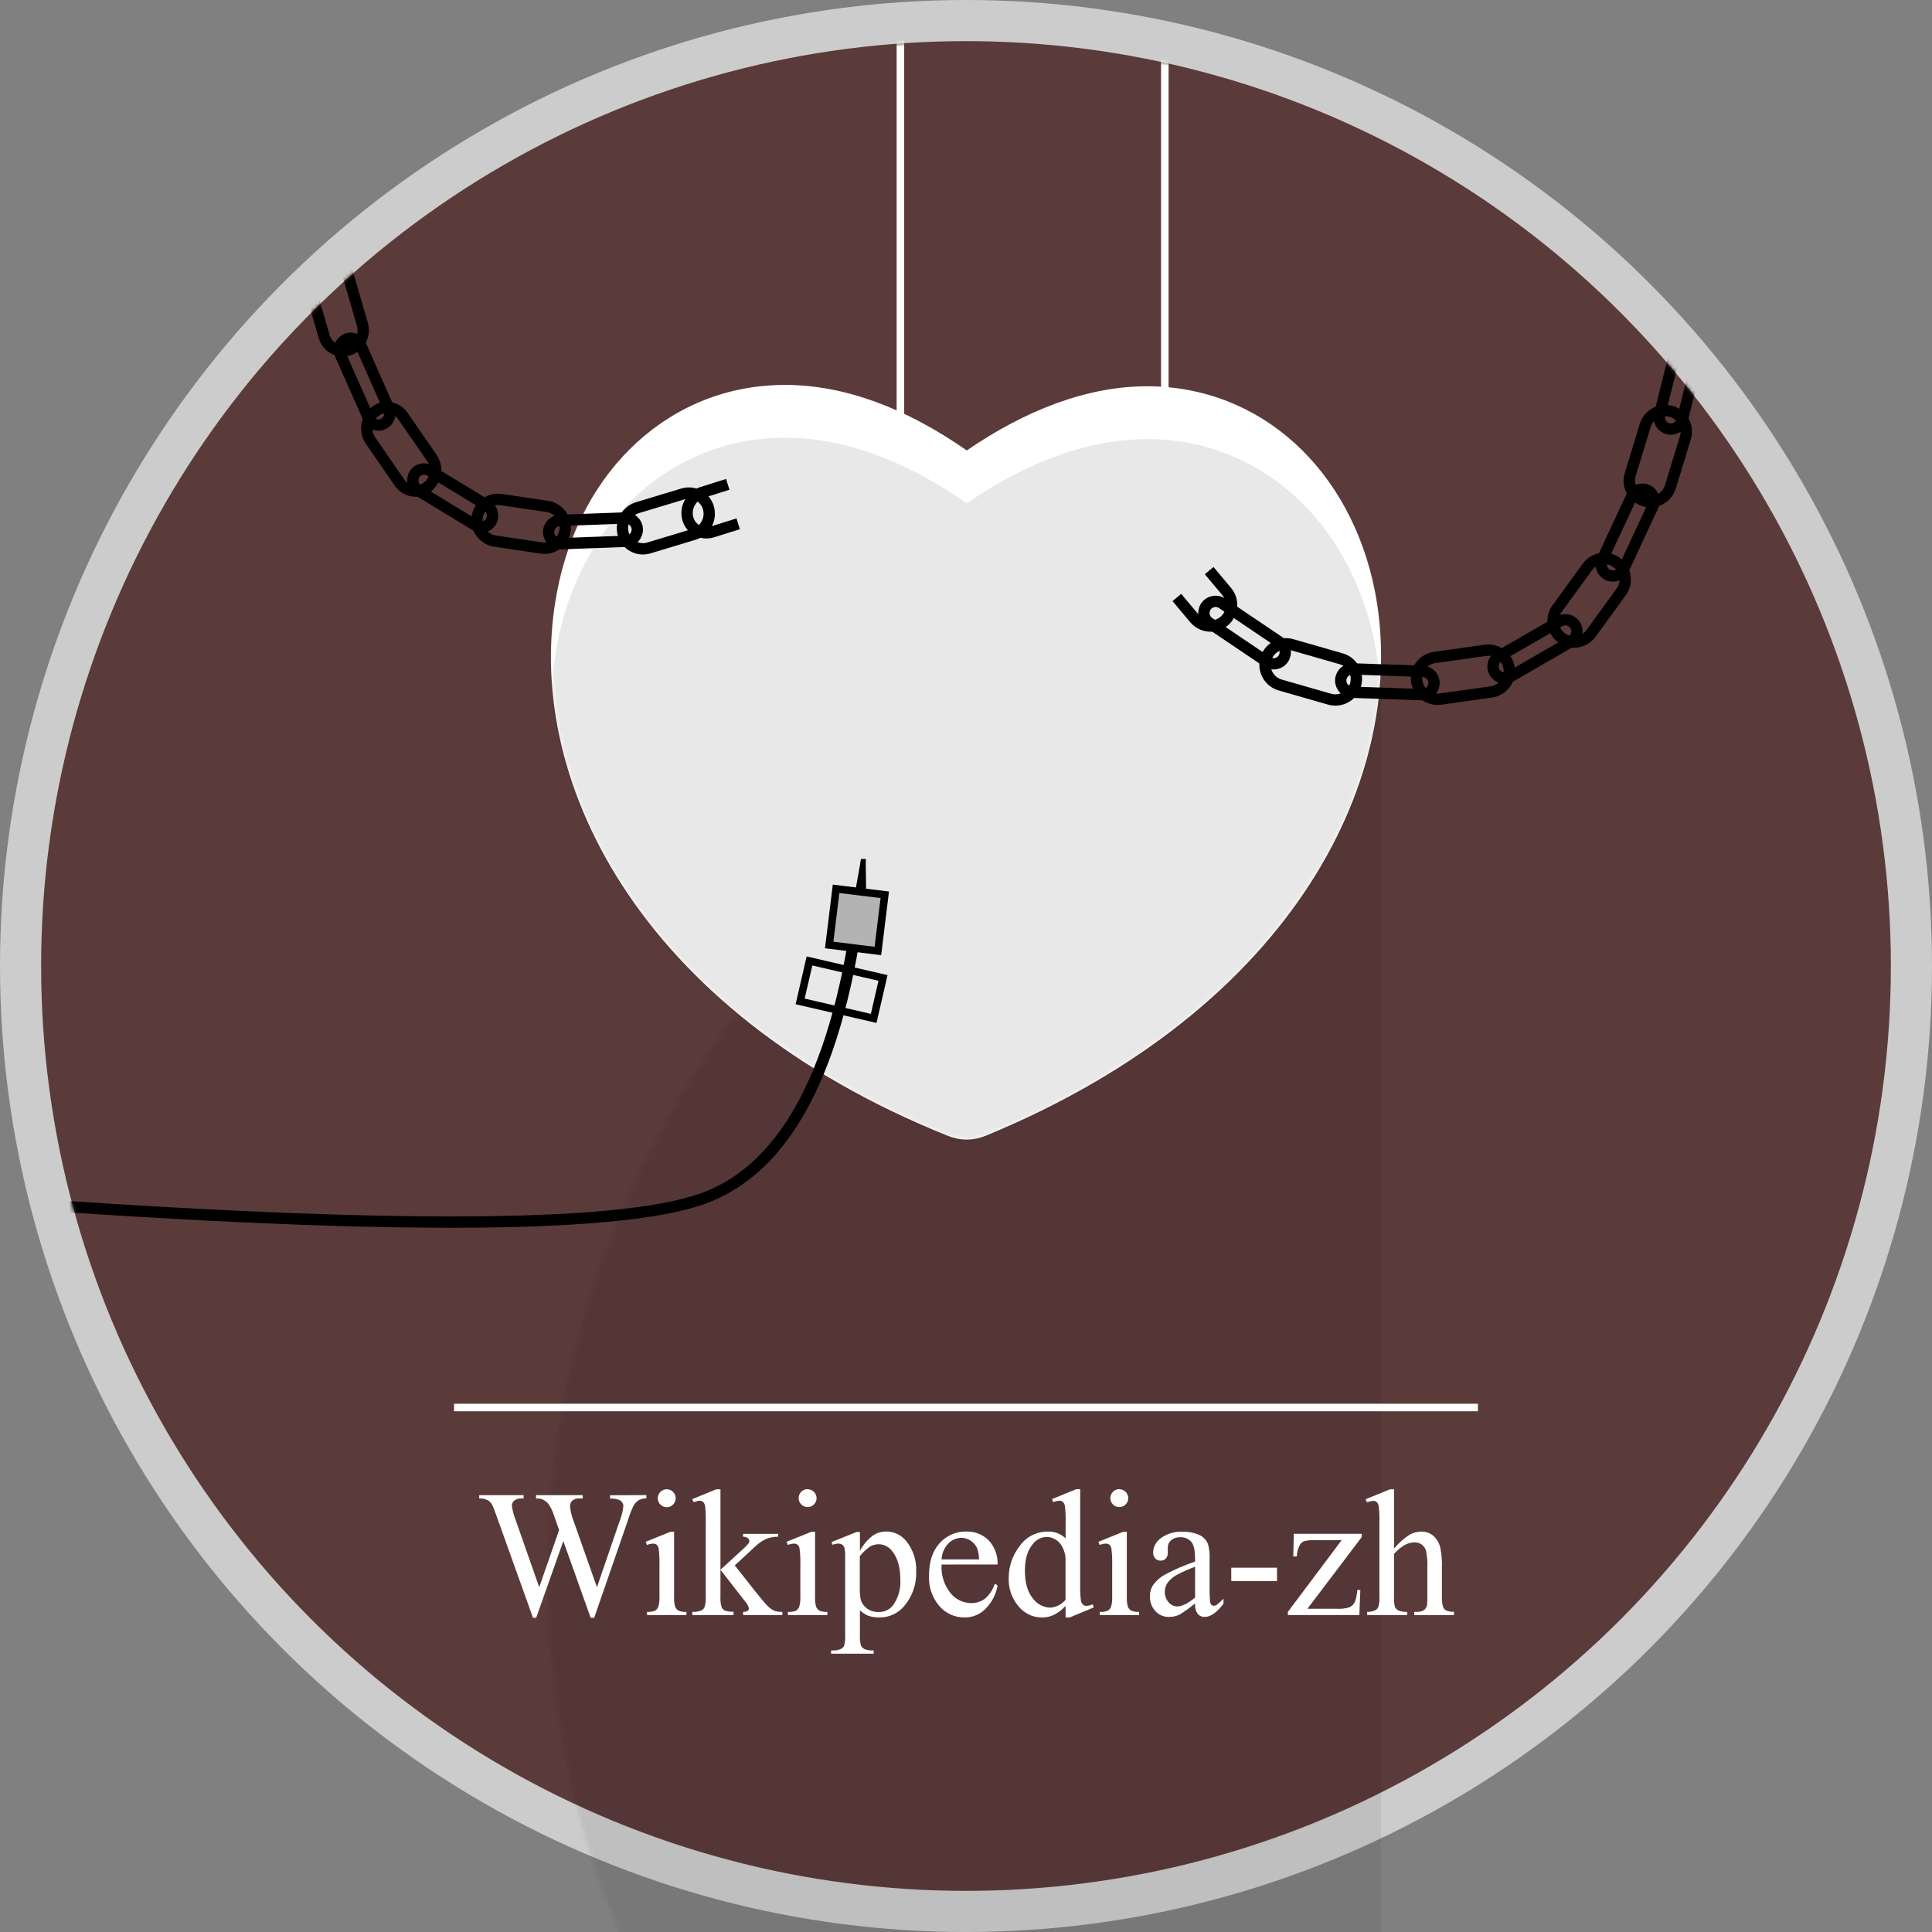 <?xml version="1.0" encoding="UTF-8"?>
<svg width="512px" height="512px" viewBox="0 0 512 512" version="1.1" xmlns="http://www.w3.org/2000/svg" xmlns:xlink="http://www.w3.org/1999/xlink">
    <rect x="0" y="0" width="512" height="512" fill="#808080" stroke="none"/>
    <!-- Generator: Sketch 55.2 (78181) - https://sketchapp.com -->
    <title>Wikipedia_zh_random 24</title>
    <desc>Created with Sketch.</desc>
    <defs>
        <circle id="path-1" cx="245.1" cy="245.1" r="245.1"></circle>
        <path d="M62,0.011 C31.825,0.011 7.781,22.275 1.613,54.898 L1.613,54.907 C-7.643,103.287 22.434,165.734 105.159,199 C106.72,199.627 108.434,200 110.175,200 C111.916,200 113.631,199.627 115.191,199 C115.245,198.982 115.263,198.973 115.282,198.964 L115.236,198.982 C197.763,164.988 227.642,102.75 218.377,54.705 C218.359,54.651 218.359,54.642 218.359,54.633 L218.368,54.678 C211.999,22.429 188.128,0.364 157.98,0.364 C142.283,0.364 125.973,6.561 110.202,17.375 C94.27,6.234 77.879,7.10542736e-14 62.01,7.10542736e-14 L62,0.011 Z" id="path-3"></path>
    </defs>
    <g id="Wikipedia_zh_random-24" stroke="none" stroke-width="1" fill="none" fill-rule="evenodd">
        <g id="Wikipedia_zh_logo">
            <circle id="Oval" fill="#CCCCCC" fill-rule="nonzero" cx="256" cy="256" r="256"></circle>
            <g id="Group-3" transform="translate(10.9, 10.9)">
                <mask id="mask-2" fill="white">
                    <use xlink:href="#path-1"></use>
                </mask>
                <use id="Oval" fill="#5B3A3A" fill-rule="nonzero" xlink:href="#path-1"></use>
                <path d="M297.787,93.1 L297.787,-8.9" id="Path-133" stroke="#FFFFFF" stroke-width="2" mask="url(#mask-2)"></path>
                <path d="M227.72,100.882 L227.72,-27.454" id="Path-134" stroke="#FFFFFF" stroke-width="2" mask="url(#mask-2)"></path>
                <rect id="Rectangle" fill="#000000" opacity="0.248" mask="url(#mask-2)" x="134.1" y="161.1" width="221" height="352"></rect>
                <g id="Group-2" mask="url(#mask-2)">
                    <g transform="translate(135.1, 91.1)">
                        <mask id="mask-4" fill="white">
                            <use xlink:href="#path-3"></use>
                        </mask>
                        <use id="heart" stroke="none" fill="#FFFFFF" fill-rule="nonzero" xlink:href="#path-3"></use>
                        <path d="M62,14.011 C31.825,14.011 7.781,36.275 1.613,68.898 L1.613,68.907 C-7.643,117.287 22.434,179.734 105.159,213 C106.72,213.627 108.434,214 110.175,214 C111.916,214 113.631,213.627 115.191,213 C115.245,212.982 115.263,212.973 115.282,212.964 L115.236,212.982 C197.763,178.988 227.642,116.75 218.377,68.705 C218.359,68.651 218.359,68.642 218.359,68.633 L218.368,68.678 C211.999,36.429 188.128,14.364 157.98,14.364 C142.283,14.364 125.973,20.561 110.202,31.375 C94.27,20.234 77.879,14 62.01,14 L62,14.011 Z" id="heart" stroke="none" fill="#000000" fill-rule="nonzero" opacity="0.298" mask="url(#mask-4)"></path>
                    </g>
                </g>
                <g id="zip" mask="url(#mask-2)" stroke="#000000" stroke-width="3">
                    <g transform="translate(300.1, 77.1)">
                        <path d="M128.336,20.507 C131.41,20.508 133.902,23 133.902,26.074 L133.904,39.691 C133.905,42.764 131.414,45.256 128.341,45.256 C128.34,45.256 128.34,45.256 128.339,45.256 C125.265,45.256 122.773,42.763 122.772,39.689 L122.77,26.072 C122.77,22.999 125.261,20.508 128.334,20.507 C128.334,20.507 128.335,20.507 128.336,20.507 Z" id="Rectangle" transform="translate(128.337, 32.882) rotate(17) translate(-128.337, -32.882) "></path>
                        <path d="M110.142,58.694 C113.217,58.695 115.709,61.187 115.71,64.262 L115.714,77.874 C115.714,80.947 113.224,83.438 110.151,83.439 C110.15,83.439 110.149,83.439 110.148,83.439 C107.073,83.438 104.581,80.946 104.58,77.871 L104.577,64.259 C104.576,61.186 107.066,58.695 110.139,58.694 C110.14,58.694 110.141,58.694 110.142,58.694 Z" id="Rectangle-Copy" transform="translate(110.145, 71.066) rotate(36) translate(-110.145, -71.066) "></path>
                        <path d="M76.694,78.436 C79.77,78.436 82.263,80.929 82.263,84.005 L82.264,97.605 C82.265,100.68 79.772,103.173 76.697,103.173 C76.697,103.173 76.696,103.173 76.696,103.173 C73.621,103.173 71.127,100.68 71.127,97.604 L71.126,84.004 C71.126,80.929 73.619,78.436 76.694,78.436 C76.694,78.436 76.694,78.436 76.694,78.436 Z" id="Rectangle-Copy" transform="translate(76.695, 90.805) rotate(82) translate(-76.695, -90.805) "></path>
                        <path d="M36.35,77.689 C39.425,77.689 41.917,80.181 41.918,83.255 C41.918,83.256 41.918,83.256 41.918,83.257 L41.916,96.858 C41.916,99.933 39.422,102.427 36.347,102.427 C33.272,102.428 30.779,99.935 30.779,96.861 C30.779,96.86 30.779,96.86 30.779,96.859 L30.781,83.259 C30.781,80.183 33.274,77.69 36.35,77.689 Z" id="Rectangle-Copy-2" transform="translate(36.348, 90.058) rotate(106) translate(-36.348, -90.058) "></path>
                        <path d="M3.709,78.066 L3.711,70.83 C3.712,67.755 6.205,65.262 9.28,65.261 L9.28,65.261 L9.28,65.261 C12.354,65.26 14.846,67.752 14.845,70.827 L14.843,78.11" id="Path" transform="translate(9.277, 71.685) rotate(140) translate(-9.277, -71.685) "></path>
                        <path d="M120.348,40.77 C122.056,40.77 123.44,42.155 123.441,43.863 L123.445,62.426 C123.445,64.133 122.061,65.517 120.354,65.517 C120.354,65.517 120.353,65.517 120.353,65.517 C118.645,65.517 117.26,64.132 117.26,62.424 L117.256,43.861 C117.256,42.154 118.639,40.77 120.347,40.77 C120.347,40.77 120.347,40.77 120.348,40.77 Z" id="Rectangle" transform="translate(120.35, 53.143) rotate(25) translate(-120.35, -53.143) "></path>
                        <path d="M134.047,1.238 C135.755,1.238 137.14,2.623 137.14,4.33 L137.142,22.895 C137.143,24.603 135.759,25.987 134.051,25.987 C134.051,25.987 134.051,25.987 134.051,25.987 C132.343,25.987 130.958,24.602 130.958,22.895 L130.956,4.33 C130.955,2.622 132.339,1.238 134.047,1.238 C134.047,1.238 134.047,1.238 134.047,1.238 Z" id="Rectangle-Copy-3" transform="translate(134.049, 13.613) rotate(14) translate(-134.049, -13.613) "></path>
                        <path d="M95.785,71.603 C97.493,71.604 98.878,72.989 98.879,74.697 L98.883,93.251 C98.884,94.958 97.5,96.343 95.792,96.343 C95.791,96.343 95.791,96.343 95.791,96.343 C94.082,96.343 92.697,94.958 92.696,93.249 L92.692,74.696 C92.692,72.988 94.076,71.604 95.783,71.603 C95.784,71.603 95.784,71.603 95.785,71.603 Z" id="Rectangle" transform="translate(95.788, 83.973) rotate(60) translate(-95.788, -83.973) "></path>
                        <path d="M56.669,80.309 C58.378,80.309 59.763,81.694 59.763,83.403 C59.763,83.403 59.763,83.403 59.763,83.403 L59.762,101.952 C59.762,103.661 58.377,105.046 56.669,105.046 C54.96,105.046 53.575,103.661 53.575,101.952 C53.575,101.952 53.575,101.952 53.575,101.952 L53.575,83.403 C53.575,81.694 54.96,80.309 56.669,80.309 Z" id="Rectangle" transform="translate(56.669, 92.677) rotate(92) translate(-56.669, -92.677) "></path>
                        <path d="M18.832,67.271 C20.54,67.271 21.924,68.654 21.925,70.362 C21.925,70.362 21.925,70.363 21.925,70.363 L21.92,88.918 C21.92,90.627 20.535,92.012 18.826,92.012 C17.118,92.012 15.734,90.629 15.733,88.921 C15.733,88.921 15.733,88.92 15.733,88.919 L15.738,70.365 C15.738,68.656 17.123,67.271 18.832,67.271 Z" id="Rectangle" transform="translate(18.829, 79.641) rotate(124) translate(-18.829, -79.641) "></path>
                    </g>
                </g>
                <g id="zip" mask="url(#mask-2)" stroke="#000000" stroke-width="3">
                    <g transform="translate(125.6, 86.6) scale(-1, 1) translate(-125.6, -86.6) translate(66.1, 37.1)">
                        <path d="M106.793,20.56 C109.751,20.603 112.139,22.992 112.181,25.951 L112.378,39.968 C112.418,42.819 110.139,45.163 107.288,45.204 C107.239,45.204 107.189,45.204 107.14,45.204 C104.181,45.16 101.793,42.771 101.751,39.812 L101.554,25.795 C101.514,22.944 103.793,20.6 106.644,20.56 C106.694,20.559 106.743,20.559 106.793,20.56 Z" id="Rectangle" transform="translate(106.966, 32.882) rotate(17) translate(-106.966, -32.882) "></path>
                        <path d="M89.382,58.906 C92.398,58.98 94.825,61.408 94.898,64.425 L95.227,77.974 C95.296,80.806 93.056,83.158 90.223,83.227 C90.139,83.229 90.056,83.229 89.972,83.227 C86.956,83.153 84.529,80.725 84.455,77.708 L84.127,64.159 C84.058,61.327 86.298,58.975 89.131,58.906 C89.215,58.904 89.298,58.904 89.382,58.906 Z" id="Rectangle-Copy" transform="translate(89.677, 71.066) rotate(36) translate(-89.677, -71.066) "></path>
                        <path d="M57.802,79.038 C60.887,79.059 63.384,81.555 63.406,84.64 L63.496,97.046 C63.518,100.075 61.08,102.549 58.051,102.571 C58.025,102.571 57.999,102.571 57.973,102.571 C54.888,102.55 52.392,100.054 52.369,96.969 L52.279,84.563 C52.257,81.534 54.695,79.06 57.724,79.038 C57.75,79.038 57.776,79.038 57.802,79.038 Z" id="Rectangle-Copy" transform="translate(57.888, 90.805) rotate(82) translate(-57.888, -90.805) "></path>
                        <path d="M19.708,78.257 C22.69,78.217 25.139,80.602 25.179,83.583 C25.179,83.632 25.179,83.681 25.179,83.73 L25.004,96.238 C24.961,99.326 22.467,101.819 19.379,101.86 C16.398,101.899 13.949,99.515 13.909,96.533 C13.909,96.484 13.909,96.435 13.909,96.386 L14.083,83.878 C14.127,80.79 16.62,78.298 19.708,78.257 Z" id="Rectangle-Copy-2" transform="translate(19.544, 90.058) rotate(106) translate(-19.544, -90.058) "></path>
                        <path d="M2.22,93.729 L2.399,86.641 C2.475,83.63 4.956,81.127 7.941,81.051 L7.941,81.051 L7.941,81.051 C10.926,80.975 13.284,83.355 13.208,86.366 L13.029,93.5" id="Path" transform="translate(7.715, 87.389) rotate(106) translate(-7.715, -87.389) "></path>
                        <path d="M99.138,40.879 C100.795,40.913 102.129,42.248 102.162,43.905 L102.522,62.501 C102.553,64.076 101.301,65.377 99.726,65.408 C99.688,65.408 99.651,65.408 99.613,65.408 C97.956,65.374 96.622,64.039 96.589,62.382 L96.229,43.786 C96.198,42.211 97.45,40.91 99.025,40.879 C99.063,40.879 99.1,40.879 99.138,40.879 Z" id="Rectangle" transform="translate(99.375, 53.143) rotate(25) translate(-99.375, -53.143) "></path>
                        <path d="M112.248,1.274 C113.888,1.294 115.212,2.619 115.231,4.258 L115.453,23.04 C115.471,24.629 114.198,25.932 112.609,25.951 C112.586,25.951 112.563,25.951 112.54,25.951 C110.9,25.931 109.577,24.606 109.557,22.967 L109.336,4.185 C109.317,2.596 110.59,1.293 112.179,1.274 C112.202,1.274 112.225,1.274 112.248,1.274 Z" id="Rectangle-Copy-3" transform="translate(112.394, 13.613) rotate(14) translate(-112.394, -13.613) "></path>
                        <path d="M75.764,72.064 C77.472,72.101 78.849,73.477 78.887,75.186 L79.287,92.895 C79.323,94.509 78.045,95.847 76.431,95.883 C76.388,95.884 76.344,95.884 76.301,95.883 C74.592,95.845 73.216,94.47 73.177,92.761 L72.777,75.052 C72.741,73.438 74.02,72.1 75.633,72.064 C75.677,72.063 75.72,72.063 75.764,72.064 Z" id="Rectangle" transform="translate(76.032, 83.973) rotate(60) translate(-76.032, -83.973) "></path>
                        <path d="M38.877,80.922 C40.579,80.919 41.962,82.297 41.965,83.999 C41.965,84.003 41.965,84.007 41.965,84.01 L41.933,101.333 C41.93,103.044 40.544,104.429 38.834,104.432 C37.131,104.435 35.749,103.058 35.746,101.355 C35.746,101.352 35.746,101.348 35.746,101.344 L35.778,84.021 C35.781,82.311 37.167,80.925 38.877,80.922 Z" id="Rectangle" transform="translate(38.855, 92.677) rotate(92) translate(-38.855, -92.677) "></path>
                    </g>
                </g>
                <g id="Group" mask="url(#mask-2)">
                    <g transform="translate(-21.574, 216.74)">
                        <path d="M238.826,-6.39488462e-13 L240.151,-6.39488462e-13 C239.994,1.472 240.323,8.444 240.151,9.88 C234.587,56.052 220.335,83.335 197.173,91.507 C173.694,99.792 108.1,99.792 3.26849658e-13,91.589 L0.227,88.597 C107.819,96.762 173.265,96.762 196.175,88.678 C217.966,80.99 231.697,54.738 237.15,9.702 C237.329,8.222 238.665,1.52 238.826,-6.39488462e-13 Z" id="Path-132" stroke="none" fill="#000000" fill-rule="nonzero"></path>
                        <rect id="Rectangle" stroke="#000000" stroke-width="2" fill="none" transform="translate(233.7, 34.635) rotate(13) translate(-233.7, -34.635) " x="223.7" y="29.135" width="20" height="11"></rect>
                        <rect id="Rectangle-Copy-4" stroke="#000000" stroke-width="2" fill="#B3B3B3" fill-rule="evenodd" transform="translate(237.784, 16.14) rotate(7) translate(-237.784, -16.14) " x="231.284" y="8.64" width="13" height="15"></rect>
                    </g>
                </g>
            </g>
            <path d="M171.29,396.22 L171.29,397.09 C170.596,397.064 169.906,397.219 169.29,397.54 C168.662,397.957 168.152,398.529 167.81,399.2 C167.217,400.463 166.722,401.771 166.33,403.11 L157.47,428.73 L156.53,428.73 L149.29,408.41 L142.09,428.73 L141.25,428.73 L131.8,402.34 C131.1,400.34 130.653,399.177 130.46,398.85 C130.178,398.29 129.731,397.829 129.18,397.53 C128.496,397.211 127.744,397.064 126.99,397.1 L126.99,396.23 L138.76,396.23 L138.76,397.1 L138.2,397.1 C137.52,397.053 136.846,397.251 136.3,397.66 C135.883,397.988 135.64,398.489 135.64,399.02 C135.82,400.312 136.156,401.578 136.64,402.79 L142.9,420.63 L148.17,405.47 L147.23,402.8 L146.48,400.67 C146.184,399.948 145.815,399.258 145.38,398.61 C145.179,398.315 144.925,398.061 144.63,397.86 C144.274,397.596 143.88,397.391 143.46,397.25 C142.999,397.138 142.524,397.091 142.05,397.11 L142.05,396.24 L154.43,396.24 L154.43,397.11 L153.59,397.11 C152.903,397.051 152.218,397.251 151.67,397.67 C151.259,398.066 151.037,398.619 151.06,399.19 C151.208,400.623 151.562,402.028 152.11,403.36 L158.2,420.63 L164.2,403.12 C164.719,401.84 165.056,400.494 165.2,399.12 C165.197,398.759 165.078,398.408 164.86,398.12 C164.648,397.817 164.348,397.586 164,397.46 C163.251,397.217 162.467,397.106 161.68,397.13 L161.68,396.26 L171.29,396.22 Z" id="Path" fill="#FFFFFF" fill-rule="nonzero"></path>
            <path d="M178.64,405.9 L178.64,423.15 C178.582,424.053 178.681,424.96 178.93,425.83 C179.102,426.25 179.408,426.602 179.8,426.83 C180.465,427.101 181.184,427.214 181.9,427.16 L181.9,428 L171.47,428 L171.47,427.16 C172.187,427.218 172.908,427.115 173.58,426.86 C173.967,426.628 174.269,426.277 174.44,425.86 C174.709,424.987 174.817,424.072 174.76,423.16 L174.76,414.89 C174.807,413.38 174.737,411.869 174.55,410.37 C174.486,409.99 174.304,409.641 174.03,409.37 C173.744,409.154 173.388,409.05 173.03,409.08 C172.484,409.103 171.946,409.222 171.44,409.43 L171.11,408.59 L177.58,405.97 L178.64,405.9 Z M176.69,394.67 C177.319,394.667 177.924,394.916 178.369,395.361 C178.814,395.806 179.063,396.411 179.06,397.04 C179.071,397.674 178.821,398.285 178.37,398.73 C177.933,399.188 177.323,399.442 176.69,399.43 C175.376,399.43 174.31,398.364 174.31,397.05 C174.31,395.736 175.376,394.67 176.69,394.67 L176.69,394.67 Z" id="Shape" fill="#FFFFFF" fill-rule="nonzero"></path>
            <path d="M190.93,394.67 L190.93,416 L196.39,411 C197.107,410.386 197.776,409.717 198.39,409 C198.508,408.837 198.575,408.642 198.58,408.44 C198.586,408.123 198.441,407.823 198.19,407.63 C197.817,407.364 197.368,407.227 196.91,407.24 L196.91,406.49 L206.24,406.49 L206.24,407.24 C205.146,407.237 204.061,407.437 203.04,407.83 C202.007,408.311 201.061,408.96 200.24,409.75 L194.73,414.84 L200.24,421.84 C201.773,423.76 202.803,424.98 203.33,425.5 C203.897,426.102 204.577,426.588 205.33,426.93 C205.979,427.116 206.655,427.194 207.33,427.16 L207.33,428 L196.93,428 L196.93,427.16 C197.351,427.189 197.771,427.095 198.14,426.89 C198.352,426.725 198.471,426.468 198.46,426.2 C198.313,425.547 197.988,424.948 197.52,424.47 L190.93,416 L190.93,423.13 C190.869,424.053 190.968,424.98 191.22,425.87 C191.38,426.27 191.673,426.602 192.05,426.81 C192.804,427.057 193.598,427.159 194.39,427.11 L194.39,428 L183.47,428 L183.47,427.16 C184.309,427.205 185.148,427.068 185.93,426.76 C186.262,426.584 186.526,426.303 186.68,425.96 C186.966,425.1 187.084,424.194 187.03,423.29 L187.03,403.74 C187.076,402.218 187.022,400.695 186.87,399.18 C186.82,398.748 186.63,398.344 186.33,398.03 C186.047,397.804 185.691,397.69 185.33,397.71 C184.817,397.756 184.316,397.892 183.85,398.11 L183.45,397.29 L189.83,394.67 L190.93,394.67 Z" id="Path" fill="#FFFFFF" fill-rule="nonzero"></path>
            <path d="M216,405.9 L216,423.15 C215.942,424.053 216.041,424.96 216.29,425.83 C216.462,426.25 216.768,426.602 217.16,426.83 C217.825,427.101 218.544,427.214 219.26,427.16 L219.26,428 L208.81,428 L208.81,427.16 C209.527,427.218 210.248,427.115 210.92,426.86 C211.307,426.628 211.609,426.277 211.78,425.86 C212.049,424.987 212.157,424.072 212.1,423.16 L212.1,414.89 C212.147,413.38 212.077,411.869 211.89,410.37 C211.826,409.99 211.644,409.641 211.37,409.37 C211.084,409.154 210.728,409.05 210.37,409.08 C209.824,409.103 209.286,409.222 208.78,409.43 L208.45,408.59 L214.92,405.97 L216,405.9 Z M214,394.67 C214.628,394.659 215.234,394.899 215.684,395.336 C216.134,395.774 216.392,396.372 216.4,397 C216.411,397.634 216.161,398.245 215.71,398.69 C215.273,399.148 214.663,399.402 214.03,399.39 C212.716,399.39 211.65,398.324 211.65,397.01 C211.65,395.696 212.716,394.63 214.03,394.63 L214,394.67 Z" id="Shape" fill="#FFFFFF" fill-rule="nonzero"></path>
            <path d="M220.36,408.66 L227,406 L227.89,406 L227.89,411 C228.701,409.441 229.841,408.077 231.23,407 C232.262,406.267 233.494,405.87 234.76,405.86 C236.85,405.829 238.839,406.762 240.15,408.39 C241.985,410.664 242.928,413.53 242.8,416.45 C242.923,419.804 241.785,423.083 239.61,425.64 C237.971,427.585 235.543,428.687 233,428.64 C231.978,428.663 230.961,428.497 230,428.15 C229.217,427.812 228.502,427.335 227.89,426.74 L227.89,433.28 C227.828,434.222 227.919,435.167 228.16,436.08 C228.355,436.495 228.687,436.83 229.1,437.03 C229.875,437.32 230.704,437.439 231.53,437.38 L231.53,438.25 L220.25,438.25 L220.25,437.38 L220.84,437.38 C221.604,437.417 222.364,437.248 223.04,436.89 C223.355,436.696 223.597,436.405 223.73,436.06 C223.956,435.104 224.041,434.12 223.98,433.14 L223.98,412.84 C224.024,411.952 223.96,411.062 223.79,410.19 C223.689,409.851 223.478,409.555 223.19,409.35 C222.857,409.147 222.47,409.05 222.08,409.07 C221.588,409.096 221.104,409.208 220.65,409.4 L220.36,408.66 Z M227.86,412.39 L227.86,420.39 C227.816,421.534 227.886,422.68 228.07,423.81 C228.322,424.765 228.889,425.608 229.68,426.2 C230.605,426.896 231.743,427.25 232.9,427.2 C234.387,427.238 235.802,426.556 236.7,425.37 C238.079,423.407 238.749,421.034 238.6,418.64 C238.6,415.36 237.88,412.837 236.44,411.07 C235.606,409.936 234.288,409.258 232.88,409.24 C232.103,409.245 231.338,409.437 230.65,409.8 C229.599,410.523 228.659,411.395 227.86,412.39 L227.86,412.39 Z" id="Shape" fill="#FFFFFF" fill-rule="nonzero"></path>
            <path d="M249.52,414.62 C249.345,417.32 250.171,419.99 251.84,422.12 C253.167,423.818 255.195,424.819 257.35,424.84 C258.668,424.867 259.957,424.459 261.02,423.68 C262.252,422.621 263.157,421.234 263.63,419.68 L264.36,420.15 C264.008,422.341 263.013,424.377 261.5,426 C260.014,427.718 257.841,428.685 255.57,428.64 C253.03,428.659 250.61,427.562 248.95,425.64 C247.03,423.392 246.045,420.493 246.2,417.54 C246.2,413.867 247.14,411.003 249.02,408.95 C250.817,406.933 253.409,405.807 256.11,405.87 C258.333,405.797 260.485,406.66 262.04,408.25 C263.638,409.971 264.475,412.264 264.36,414.61 L249.52,414.62 Z M249.52,413.26 L259.46,413.26 C259.454,412.27 259.289,411.287 258.97,410.35 C258.604,409.505 257.994,408.788 257.22,408.29 C256.501,407.806 255.656,407.545 254.79,407.54 C253.473,407.548 252.216,408.093 251.31,409.05 C250.227,410.193 249.592,411.687 249.52,413.26 L249.52,413.26 Z" id="Shape" fill="#FFFFFF" fill-rule="nonzero"></path>
            <path d="M282.38,425.59 C281.507,426.555 280.467,427.354 279.31,427.95 C278.3,428.427 277.196,428.669 276.08,428.66 C273.698,428.643 271.447,427.565 269.94,425.72 C268.143,423.622 267.206,420.921 267.32,418.16 C267.315,415.097 268.34,412.121 270.23,409.71 C271.938,407.276 274.737,405.843 277.71,405.88 C279.453,405.82 281.145,406.47 282.4,407.68 L282.4,403.68 C282.445,402.171 282.385,400.661 282.22,399.16 C282.167,398.727 281.974,398.323 281.67,398.01 C281.402,397.802 281.069,397.696 280.73,397.71 C280.172,397.744 279.625,397.873 279.11,398.09 L278.81,397.27 L285.21,394.65 L286.26,394.65 L286.26,419.47 C286.213,421.009 286.273,422.549 286.44,424.08 C286.494,424.518 286.691,424.926 287,425.24 C287.25,425.456 287.57,425.574 287.9,425.57 C288.482,425.534 289.054,425.399 289.59,425.17 L289.85,425.99 L283.48,428.64 L282.4,428.64 L282.38,425.59 Z M282.38,423.95 L282.38,412.88 C282.301,411.863 282.016,410.873 281.54,409.97 C281.123,409.14 280.478,408.446 279.68,407.97 C278.999,407.551 278.219,407.32 277.42,407.3 C275.978,407.332 274.626,408.012 273.74,409.15 C272.32,410.777 271.61,413.153 271.61,416.28 C271.61,419.407 272.297,421.823 273.67,423.53 C274.724,425.039 276.421,425.971 278.26,426.05 C279.868,425.962 281.364,425.2 282.38,423.95 L282.38,423.95 Z" id="Shape" fill="#FFFFFF" fill-rule="nonzero"></path>
            <path d="M298.62,405.9 L298.62,423.15 C298.562,424.053 298.661,424.96 298.91,425.83 C299.082,426.25 299.388,426.602 299.78,426.83 C300.445,427.101 301.164,427.214 301.88,427.16 L301.88,428 L291.45,428 L291.45,427.16 C292.167,427.218 292.888,427.115 293.56,426.86 C293.947,426.628 294.249,426.277 294.42,425.86 C294.689,424.987 294.797,424.072 294.74,423.16 L294.74,414.89 C294.787,413.38 294.717,411.869 294.53,410.37 C294.466,409.99 294.284,409.641 294.01,409.37 C293.724,409.154 293.368,409.05 293.01,409.08 C292.464,409.103 291.926,409.222 291.42,409.43 L291.09,408.59 L297.56,405.97 L298.62,405.9 Z M296.67,394.67 C297.95,394.686 298.984,395.72 299,397 C299.011,397.634 298.761,398.245 298.31,398.69 C297.873,399.148 297.263,399.402 296.63,399.39 C295.316,399.39 294.25,398.324 294.25,397.01 C294.25,395.696 295.316,394.63 296.63,394.63 L296.67,394.67 Z" id="Shape" fill="#FFFFFF" fill-rule="nonzero"></path>
            <path d="M316.71,424.91 C315.401,426.009 314.014,427.012 312.56,427.91 C311.714,428.303 310.792,428.504 309.86,428.5 C308.475,428.543 307.139,427.99 306.19,426.98 C305.202,425.888 304.684,424.451 304.75,422.98 C304.724,422.026 304.967,421.083 305.45,420.26 C306.302,419.003 307.449,417.973 308.79,417.26 C311.327,415.903 313.973,414.759 316.7,413.84 L316.7,413 C316.7,410.86 316.367,409.39 315.7,408.59 C314.938,407.749 313.832,407.306 312.7,407.39 C311.846,407.346 311.008,407.633 310.36,408.19 C309.807,408.638 309.481,409.308 309.47,410.02 L309.47,411.38 C309.52,411.96 309.353,412.537 309,413 C308.627,413.394 308.102,413.609 307.56,413.59 C307.02,413.608 306.499,413.384 306.14,412.98 C305.754,412.516 305.557,411.923 305.59,411.32 C305.666,409.834 306.427,408.467 307.65,407.62 C309.325,406.401 311.372,405.803 313.44,405.93 C315.061,405.878 316.671,406.221 318.13,406.93 C319.043,407.428 319.751,408.232 320.13,409.2 C320.494,410.545 320.635,411.94 320.55,413.33 L320.55,420.62 C320.519,421.875 320.559,423.13 320.67,424.38 C320.695,424.724 320.832,425.051 321.06,425.31 C321.231,425.461 321.452,425.543 321.68,425.54 C321.91,425.547 322.138,425.492 322.34,425.38 C323.022,424.866 323.658,424.294 324.24,423.67 L324.24,424.98 C322.493,427.327 320.827,428.5 319.24,428.5 C318.539,428.529 317.865,428.234 317.41,427.7 C316.863,426.878 316.616,425.893 316.71,424.91 Z M316.71,423.39 L316.71,415.2 C315.152,415.784 313.626,416.452 312.14,417.2 C311.109,417.718 310.205,418.455 309.49,419.36 C308.969,420.074 308.689,420.936 308.69,421.82 C308.651,422.847 309.009,423.85 309.69,424.62 C310.262,425.314 311.111,425.72 312.01,425.73 C313.21,425.73 314.777,424.947 316.71,423.38 L316.71,423.39 Z" id="Shape" fill="#FFFFFF" fill-rule="nonzero"></path>
            <polygon id="Path" fill="#FFFFFF" fill-rule="nonzero" points="326.3 415.46 338.42 415.46 338.42 419 326.3 419"></polygon>
            <path d="M360.5,421.41 L360.24,428 L341.3,428 L341.3,427.16 L355.55,408.16 L348.55,408.16 C347.541,408.096 346.528,408.193 345.55,408.45 C345.049,408.674 344.642,409.067 344.4,409.56 C343.945,410.464 343.696,411.458 343.67,412.47 L342.73,412.47 L342.87,406.47 L360.87,406.47 L360.87,407.34 L346.48,426.34 L354.31,426.34 C355.439,426.415 356.572,426.275 357.65,425.93 C358.271,425.623 358.772,425.116 359.07,424.49 C359.432,423.473 359.644,422.408 359.7,421.33 L360.5,421.41 Z" id="Path" fill="#FFFFFF" fill-rule="nonzero"></path>
            <path d="M369.45,394.67 L369.45,410.37 C370.63,408.942 372.023,407.704 373.58,406.7 C374.499,406.19 375.529,405.911 376.58,405.89 C377.71,405.859 378.816,406.211 379.72,406.89 C380.688,407.711 381.37,408.817 381.67,410.05 C382.044,411.851 382.196,413.692 382.12,415.53 L382.12,423.12 C382.063,424.062 382.175,425.007 382.45,425.91 C382.609,426.288 382.891,426.601 383.25,426.8 C383.901,427.07 384.607,427.183 385.31,427.13 L385.31,428 L374.79,428 L374.79,427.16 L375.28,427.16 C376.008,427.228 376.738,427.067 377.37,426.7 C377.787,426.354 378.075,425.879 378.19,425.35 C378.257,424.619 378.28,423.884 378.26,423.15 L378.26,415.56 C378.337,414.011 378.216,412.458 377.9,410.94 C377.707,410.276 377.299,409.696 376.74,409.29 C376.172,408.913 375.501,408.721 374.82,408.74 C373.987,408.757 373.169,408.966 372.43,409.35 C371.297,409.993 370.282,410.825 369.43,411.81 L369.43,423.15 C369.37,424.071 369.454,424.995 369.68,425.89 C369.877,426.282 370.196,426.598 370.59,426.79 C371.323,427.083 372.113,427.206 372.9,427.15 L372.9,428 L362.28,428 L362.28,427.16 C363.056,427.196 363.828,427.042 364.53,426.71 C364.879,426.513 365.145,426.197 365.28,425.82 C365.521,424.952 365.616,424.049 365.56,423.15 L365.56,403.72 C365.605,402.211 365.545,400.701 365.38,399.2 C365.33,398.768 365.14,398.364 364.84,398.05 C364.555,397.83 364.199,397.723 363.84,397.75 C363.295,397.8 362.759,397.928 362.25,398.13 L361.92,397.31 L368.34,394.69 L369.45,394.67 Z" id="Path" fill="#FFFFFF" fill-rule="nonzero"></path>
            <rect id="Rectangle" fill="#FFFFFF" fill-rule="nonzero" x="120.33" y="372" width="271.33" height="2"></rect>
        </g>
    </g>
</svg>
